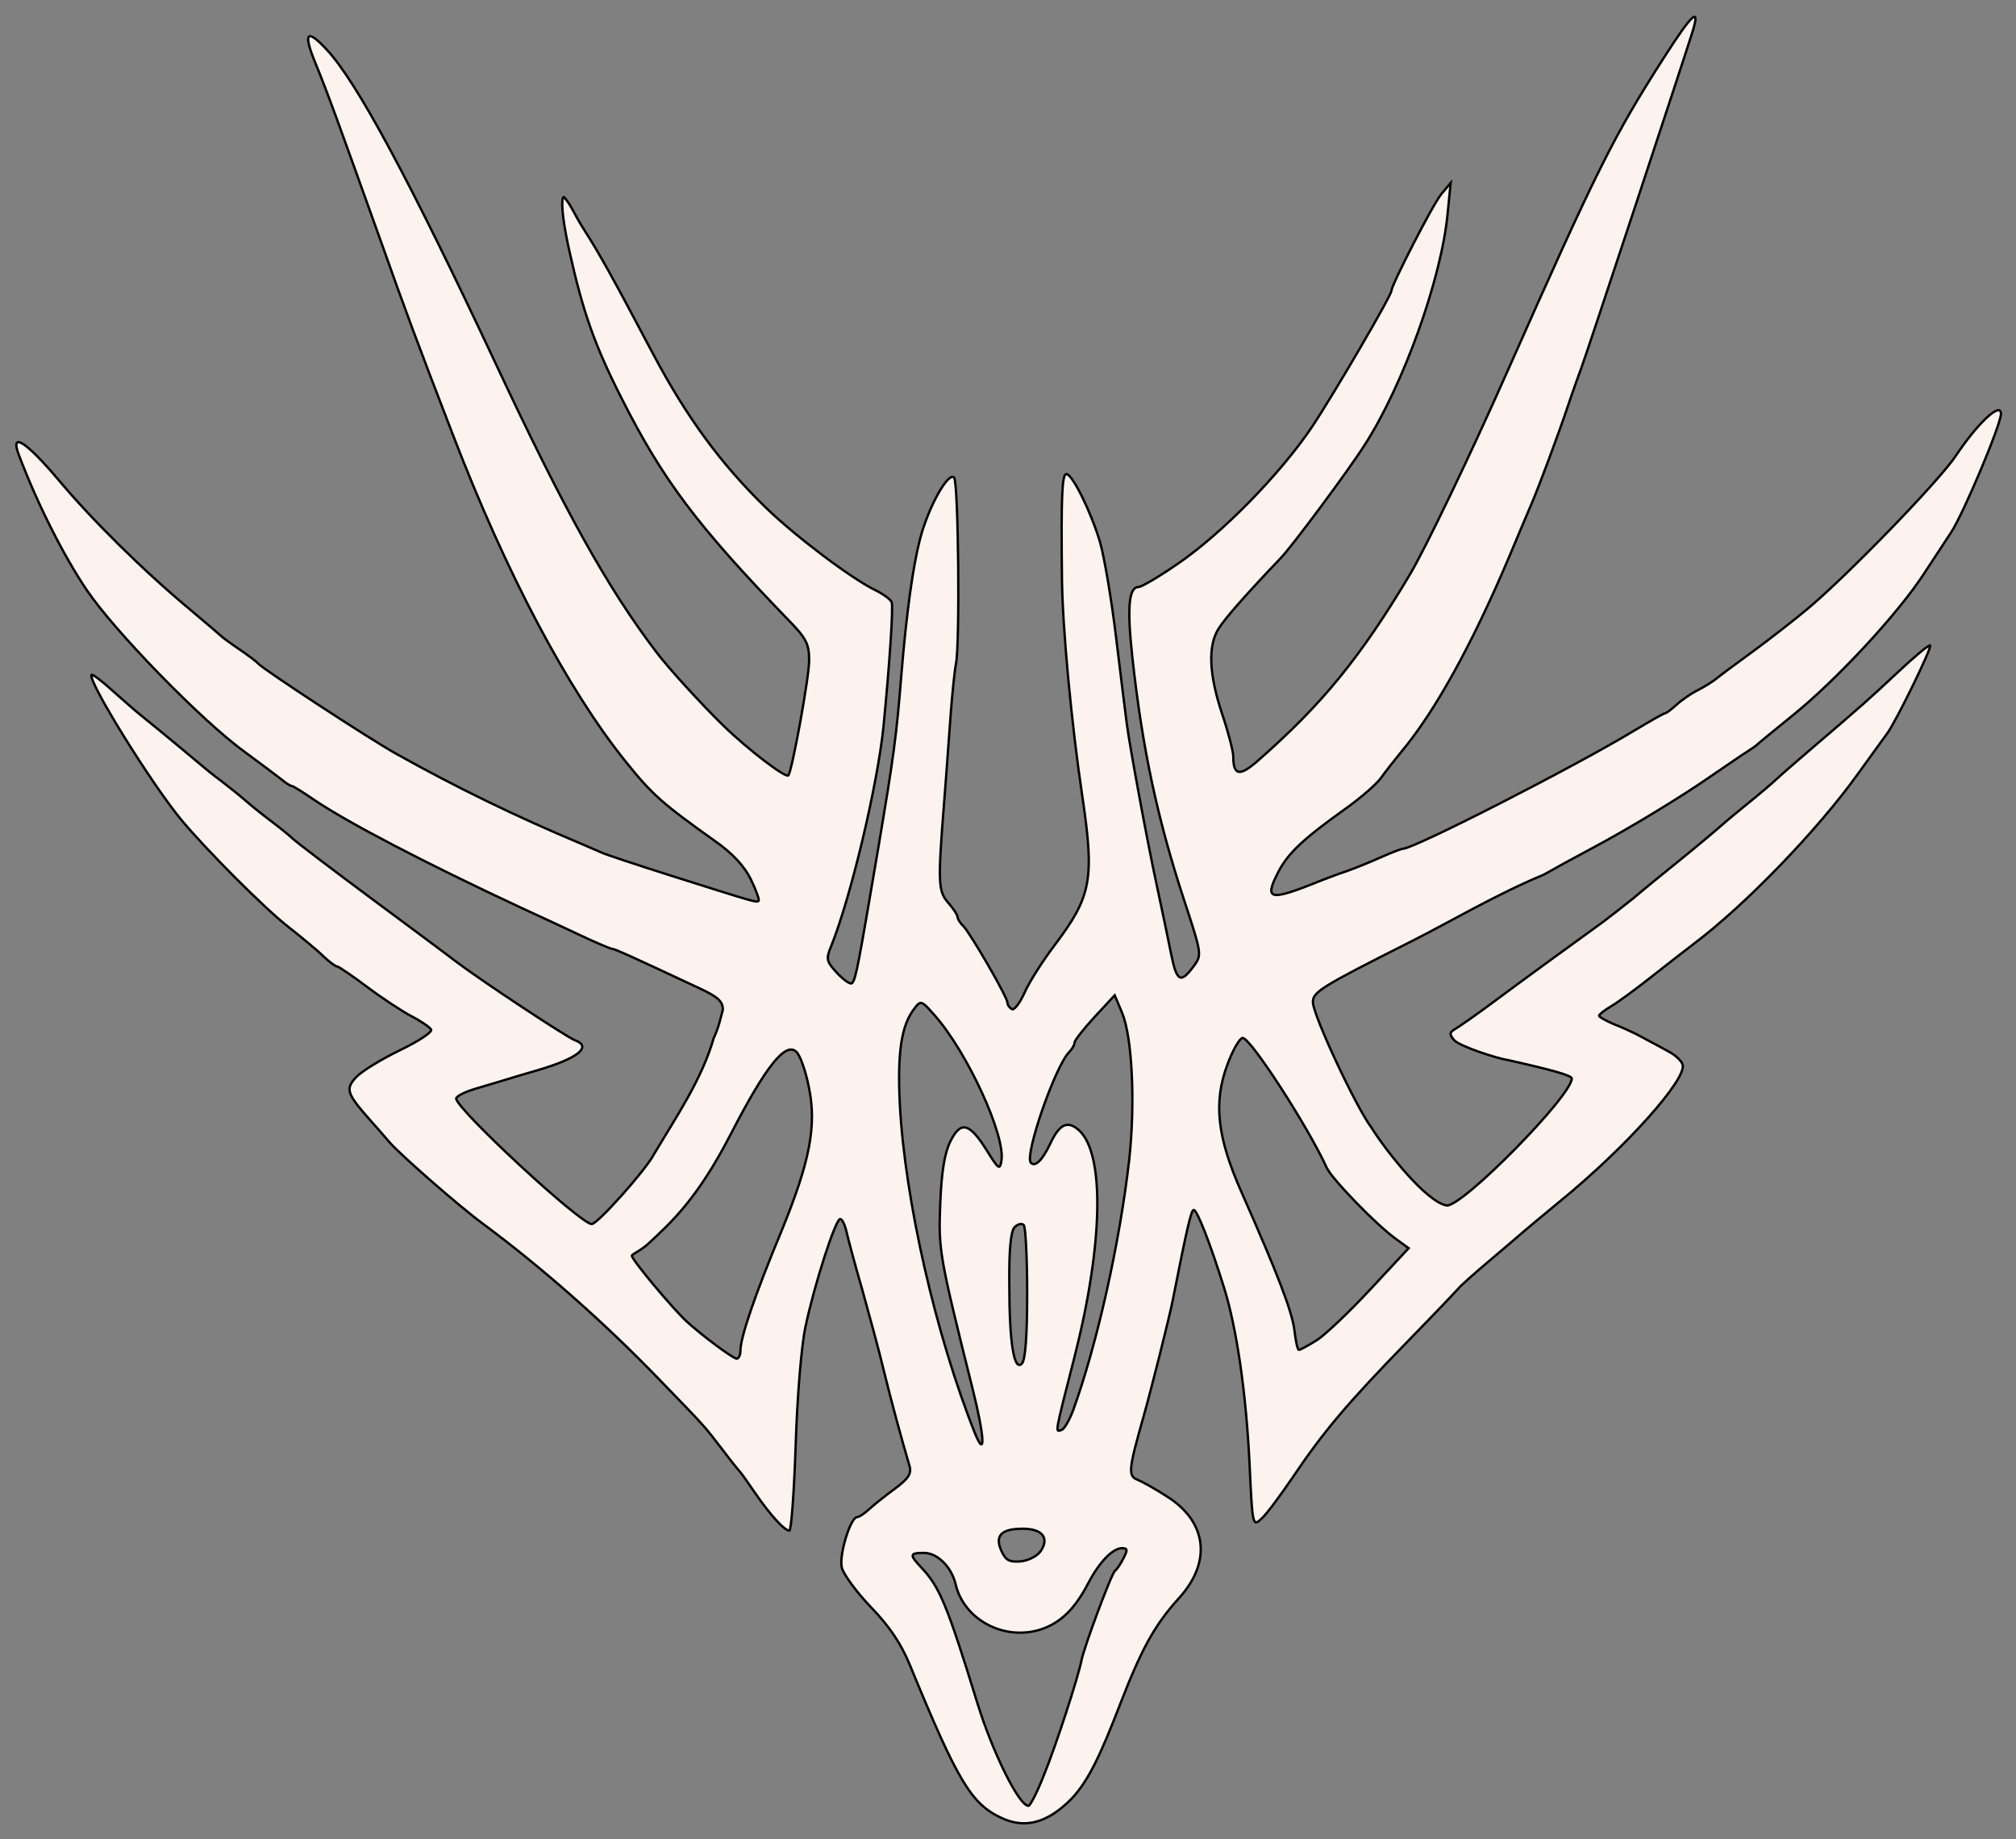 <?xml version="1.0" encoding="utf-8"?>
<!-- Generator: Adobe Illustrator 23.0.1, SVG Export Plug-In . SVG Version: 6.00 Build 0)  -->
<svg version="1.1"
	 id="svg5466" inkscape:version="0.91 r13725" sodipodi:docname="Vev-color.svg" xmlns:cc="http://creativecommons.org/ns#" xmlns:dc="http://purl.org/dc/elements/1.1/" xmlns:inkscape="http://www.inkscape.org/namespaces/inkscape" xmlns:rdf="http://www.w3.org/1999/02/22-rdf-syntax-ns#" xmlns:sodipodi="http://sodipodi.sourceforge.net/DTD/sodipodi-0.dtd" xmlns:svg="http://www.w3.org/2000/svg"
	 xmlns="http://www.w3.org/2000/svg" xmlns:xlink="http://www.w3.org/1999/xlink" x="0px" y="0px" viewBox="0 0 642.6 586.1"
	 style="enable-background:new 0 0 642.6 586.1;" xml:space="preserve">
<rect x="0" y="0" width="642.6" height="586.1" fill="#808080" stroke="none"/>
<style type="text/css">
	.st0{fill:#FCF3EE;stroke:#000000;stroke-width:0.75;stroke-miterlimit:10;}
</style>
<sodipodi:namedview  bordercolor="#666666" borderopacity="1.0" fit-margin-bottom="5" fit-margin-left="5" fit-margin-right="5" fit-margin-top="5" id="base" inkscape:current-layer="layer1" inkscape:cx="434.20502" inkscape:cy="239.28975" inkscape:document-units="px" inkscape:pageopacity="0.0" inkscape:pageshadow="2" inkscape:window-height="1137" inkscape:window-maximized="1" inkscape:window-width="1920" inkscape:window-x="1672" inkscape:window-y="-8" inkscape:zoom="1.4" pagecolor="#ffffff" showgrid="false" units="px">
	</sodipodi:namedview>
<g id="layer1" transform="translate(-35.688,-173.326)" inkscape:groupmode="layer" inkscape:label="Layer 1">
	
		<path id="path5519" inkscape:connector-curvature="0" sodipodi:nodetypes="sssssssssssssssssssssssscssssssssscssscsssscssscccsssssssssssscsssssssssssssssssccsssccssscssssssscssssssscsssssssssssssssssscssssscssssssssssssssssssssscssssscscsssccscccccsssssscsssccssscssccsscsssscsscsscssssssscsssssssscsssscsssssssssssssscssssssscssccsssssscsssscscscsssssssc" class="st0" d="
		M355.2,752.8c-9.9-4.5-14.1-11.5-29.5-48.9c-2.8-6.8-6.5-12.3-12.4-18.4c-4.6-4.8-8.8-10.5-9.3-12.7c-0.9-4,2.8-16,4.9-16
		c0.6,0,2.3-1.1,3.8-2.5s5.3-4.4,8.3-6.6c4.3-3.2,5.3-4.8,4.6-7.2c-2.7-9.2-5.7-20.2-8.2-30.4c-1.5-6.3-4.7-18-6.9-25.9
		c-2.3-7.9-4.5-16.2-5-18.4c-0.5-2.2-1.4-4-2-4c-1.5,0-8.3,21.1-11.1,34.5c-1.3,6.2-2.6,22.2-3.1,37.8c-0.5,14.8-1.4,27-2,27
		c-1.6,0-6.2-5.1-11-12.1c-2.2-3.2-4.3-6.2-4.7-6.6c-0.4-0.4-3-3.6-5.7-7.2c-6-7.8-5-6.7-20.3-22.5c-17.2-17.8-37.2-35.5-56-49.4
		c-7.6-5.6-26.2-21.9-29.7-25.9c-1.7-2-4.5-5.2-6.3-7.2c-7.4-8.4-7.9-9.8-4.4-13.6c1.8-1.9,8-5.7,14-8.6c6-2.9,10.4-5.8,9.9-6.6
		c-0.5-0.8-3.3-2.7-6.2-4.2c-2.9-1.5-9.3-5.7-14.1-9.3s-9.2-6.6-9.7-6.6c-0.5,0-2.5-1.5-4.3-3.2c-1.8-1.8-6.9-6-11.2-9.4
		c-7.5-5.8-26.4-24.8-34.2-34.2c-9.8-11.9-30-44.6-28.5-46.1c0.3-0.3,3.2,1.9,6.4,4.8c3.3,2.9,7.1,6.3,8.6,7.5
		c7.2,5.8,18.6,15.3,20,16.5c0.9,0.8,3.7,3.1,6.3,5c2.6,2,6.1,4.8,7.8,6.3c1.7,1.5,5.3,4.4,8.1,6.5c2.8,2.1,5.9,4.6,7,5.7
		c1.1,1,12.1,9.4,24.5,18.6c12.4,9.2,24.8,18.4,27.5,20.5c8.8,6.6,35.2,24,37.8,25c5.7,2.1,1,5.8-11.9,9.6c-3.6,1-8.1,2.4-10.1,3
		c-2,0.6-6.4,1.9-9.7,2.9c-3.4,1-6.1,2.4-6.1,3.1c0,3.3,39.6,40,43.2,40c1.9,0,17.1-17.1,19.7-22c7-11.8,15.4-24,19.2-37.3
		c1.5-3.1,2.1-6,2.9-9c0-2.7-1.6-4.1-7.6-6.9c-22-10.3-26.9-12.5-27.7-12.5c-0.5,0-5.2-2-10.5-4.5c-5.3-2.5-13.5-6.3-18.3-8.5
		c-30.5-14.2-55.6-27.3-66.2-34.5c-3.5-2.4-6.7-4.4-7.1-4.4c-0.4,0-1.9-0.9-3.3-2.1c-1.4-1.1-6.7-5.1-11.9-8.9
		c-13.6-9.9-41.3-38.3-50.2-51.5c-7.4-11-15.7-27.4-21.6-43c-2.9-7.6,2.3-4.3,12.6,7.9c10.8,12.9,27.1,29,42,41.4
		c5.1,4.3,9.7,8.2,10.1,8.6c0.4,0.4,3,2.3,5.8,4.2c2.8,1.9,5.4,3.9,5.8,4.4c1.4,1.7,35.3,23.9,43.9,28.7
		c19.3,10.8,38.3,20,58.3,28.4c2.8,1.2,6,2.6,7.2,3.1c1.2,0.6,10.9,3.8,21.6,7.2c27.8,8.8,27.8,8.8,28.5,8.2
		c0.3-0.3-0.8-3.4-2.5-6.9c-2-4.1-5.9-8.3-11.2-12c-17.1-12.2-20.1-14.8-28.7-25.5c-18.5-23-38.2-60.3-55-104
		c-11.5-29.8-15-39.2-23.3-62.6c-13.8-38.5-16.5-46-20.5-55.8c-4.1-9.9-2.9-11.4,3.5-4.5c9.6,10.2,26.7,42.1,53.8,99.9
		c22,47,35.7,71.6,51.2,92c3.9,5.2,14.7,17,21.5,23.6c7.7,7.5,20,16.9,20.7,15.8c1.2-1.6,6.7-31.7,6.6-36.7c0-5.2-0.9-7-6.9-13.1
		c-28.8-29.8-39.7-44.3-52.8-70.2c-8.7-17.1-12.4-27.7-16.7-47c-3.2-14.3-2.4-18.7-1.4-16.9c2.4,3,2.6,4.6,6.3,10.4
		c4.8,7.5,8.8,14.7,21.7,39.1c10.7,20.2,21.6,35.1,36,49.1c9.4,9.1,27.1,22.5,34.9,26.3c2.5,1.2,4.9,3,5.2,3.8
		c0.6,1.5-0.7,20.2-2.6,39.7c-1.9,18.6-10.4,54.4-16.7,70c-1.7,4.1-1.5,4.8,2,8.6c2.1,2.2,4.2,3.7,4.7,3.1c1.2-1.2,2-5.7,8.3-42.8
		c4.9-29.1,5.8-35.4,7.4-55.4c1.6-19.6,3.7-34.6,5.9-43.1c2.6-10.2,9-21.7,10.9-19.8c1.4,1.4,1.9,53.2,0.6,59.4
		c-0.4,1.9-1.1,8.7-1.6,15s-1.4,19.6-2.2,29.5c-2,25.5-1.9,27.9,1.4,31.7c1.6,1.8,2.9,3.8,2.9,4.4c0,0.6,0.8,2,1.9,3
		c2.3,2.4,14,22.6,14,24.3c0,0.7,0.6,1.6,1.4,2.1c0.7,0.5,2.6-1.9,4.1-5.3s5.8-10.1,9.5-15c11.8-15.6,12.8-21,8.9-47.4
		c-3.5-23.3-6.3-53.6-6.5-69c-0.3-26.6,0-33.8,1.4-33.8c1.9,0,7.8,11.9,10.7,21.6c1.3,4.4,3.7,18.3,5.2,30.9s3.1,25,3.4,27.4
		c1,7.4,6.4,36.8,9.5,51.1c1.6,7.5,3.7,17.4,4.6,22c1.8,8.8,3,9.5,7.2,3.8c2.6-3.5,2.6-3.8-3-20.8c-8.6-26.2-13.4-48.5-16.6-77.9
		c-1.7-15.7-1.1-22.1,2-22.1c0.9,0,6.4-3.2,12.2-7.2c14.2-9.6,33.1-28.9,43.2-44c7-10.5,25.2-41.7,25.2-43.2
		c0-1.8,13.4-27.9,15.9-30.8l3-3.6l-1,10c-2,20.6-14,54.2-26.4,73.5c-5,7.9-23.2,32.4-26.8,36.1c-10.7,11.2-17.7,19.1-19.8,22.5
		c-3.4,5.4-3.1,14.3,1.1,27c2,5.9,3.6,12.1,3.6,13.7c0,6.1,2,6.5,7.9,1.3c20.4-17.9,32.6-32.8,48.4-59.3c5-8.4,19.1-37.7,31.2-65
		c28.5-64.2,33.8-74.8,49.7-99.6c9.2-14.4,11.8-16.7,9.1-8.1c-3.3,10.5-34.2,104-35.4,107c-0.6,1.6-2.6,7.1-4.3,12.2
		c-3.1,9.2-9.1,25.3-11.5,30.9c-0.7,1.6-4,9.4-7.3,17.3c-11.7,27.6-23.6,49.2-34.4,62c-2,2.5-4.9,6.1-6.3,8.1
		c-1.4,2-6.6,6.5-11.4,9.9c-13.6,9.7-18.3,14.2-21.4,20.2c-4.6,9-2.8,9.3,13.8,2.6c1.6-0.6,5.1-2,7.9-2.9c2.8-1,7.8-3,11.1-4.5
		c3.4-1.5,6.5-2.7,7-2.7c3.5,0,54.6-26.1,73.8-37.7c5-3,9.4-5.5,9.8-5.5s1.9-1.2,3.5-2.6c1.6-1.5,4.6-3.6,6.8-4.7s4.9-2.8,6.1-3.8
		c1.2-1,6.5-4.9,11.7-8.7s13-9.9,17.2-13.4c12.6-10.5,41.9-40.7,47.3-48.8c7-10.5,14.4-17.4,14.4-13.4c0,3.4-11.9,31.7-15.9,37.8
		c-1.3,2-5.4,8.2-9,13.7c-8.3,12.6-27.7,33.5-41.6,44.7c-5.8,4.7-10.8,8.8-11.2,9.2c-0.4,0.4-1.8,1.4-3.1,2.2
		c-1.3,0.8-6.1,4.1-10.8,7.3c-10.3,7.2-26.8,17.2-39.4,23.9c-5.1,2.7-11.8,6.4-14.8,8.1c-15,6.2-29.8,15-42.1,21.2
		c-29.2,14.7-31.6,16.2-31.4,19.6c0.3,4.5,13.8,33.4,18.6,39.7c4.6,7.4,17.6,23.9,24.1,24.9c5.4,0,39.8-35,39.8-40.5
		c0-0.9-5.8-2.6-20.1-5.8c-3.5-0.5-15.6-4.4-17.4-6.4c-1.6-1.9-1.5-2.5,0.4-3.6c1.2-0.7,6.1-4.1,10.7-7.5
		c9.5-7.1,31.1-22.8,36.4-26.6c1.9-1.4,6.2-4.8,9.6-7.5c3.3-2.8,10.3-8.5,15.5-12.7c5.2-4.2,10.9-9,12.7-10.6
		c1.8-1.6,5.8-4.9,8.9-7.4c3.1-2.5,7-5.8,8.7-7.4s7.3-6.4,12.4-10.8c14.3-12.2,16.9-14.5,26.4-23.4c4.8-4.5,9.3-8.3,10-8.3
		c1,0-11,24.6-13.7,28.1c-0.6,0.8-4.8,6.6-9.4,13c-12.7,17.7-35.6,41.5-52.2,54c-2.6,2-8.7,6.7-13.5,10.5s-10.5,8-12.7,9.3
		c-2.2,1.3-4,2.7-4,3.1s2.1,1.6,4.7,2.7c2.6,1,5.8,2.5,7.2,3.2c10.4,5.6,7.4,3.9,10.4,5.6c1.9,1,3.9,2.8,4.3,4
		c1.7,4.4-17.9,26.4-39,43.6c-5.3,4.4-10.4,8.6-11.3,9.4c-0.9,0.8-5.8,5-10.9,9.3c-5.1,4.3-9.7,8.4-10.1,9
		c-0.5,0.6-7.9,8.4-16.6,17.3c-18.8,19.3-26.5,28.4-36.2,42.8c-4,5.9-8.5,12-10.1,13.4c-2.8,2.6-2.9,2.4-3.8-17.3
		c-1.1-22.9-4.1-43.3-8.1-56.2c-4.3-13.8-8.6-24.9-9.7-24.9c-0.8,0-2.1,5.5-6.8,29.3c-1.1,5.4-6.7,27.8-9.3,36.9
		c-4.7,16.6-4.9,18.6-1.8,19.8c1.5,0.6,5.8,3,9.5,5.4c12.7,8.1,14.1,20.8,3.8,32.2c-7.8,8.6-11.9,16-18.7,33.5
		c-6.8,17.7-10.5,25-15.6,30.5C369.8,754.1,362.7,756.2,355.2,752.8L355.2,752.8z M368.4,739.1c3.9-9.5,10.9-31.1,12-36.6
		c0.9-4.5,9.6-27.8,10.7-28.6c0.6-0.4,1.8-2.2,2.7-4c1.4-2.7,1.3-3.2-0.5-3.2c-2.9,0-7.2,4.4-10.7,11.1c-4.4,8.5-9.1,12.9-15.5,14.9
		c-11.6,3.5-24.2-3.3-26.8-14.5c-1.3-5.5-5.8-10-10.1-10c-4.6,0-4.7,0.6-0.8,4.7c5.8,6.2,8.1,11.6,17.9,43.4
		c4.8,15.5,13.2,32.5,16.2,32.5C364,748.9,366.3,744.5,368.4,739.1L368.4,739.1z M367.5,667.5c2.7-4.1,0.4-7-5.8-7
		c-6.9,0-9,2.2-6.8,7.1c1.4,3,2.5,3.6,6.2,3.3C363.7,670.6,366.5,669.1,367.5,667.5L367.5,667.5z M345.8,616.3
		c-10.8-43.2-11-44.5-10.4-59.6c0.4-10,1.4-16,3.2-19.6c3.3-6.7,6.1-6,11.6,2.8c3.8,6.1,4.2,6.4,4.7,3.3c1.3-8-10.8-34.4-21.2-46.2
		c-4.3-4.9-4.5-5-6.6-2.2c-4.1,5.3-5.4,13.9-4.6,30.3c1.6,30.7,11.5,73.8,24,105.1C349.9,638.4,349.5,631.1,345.8,616.3z
		 M377.7,622.9c7.7-21.2,14.9-53.5,17.9-79.8c2-18.1,1-39.1-2.2-46.9l-2.4-5.7l-6.4,6.9c-3.5,3.8-6.4,7.5-6.4,8.2
		c0,0.7-0.8,2.1-1.8,3.1c-4.5,4.7-14.3,33.1-12.1,35.2c1.4,1.4,3.7-0.9,6.2-6.2c2.9-6.2,5.5-7.4,9.1-4.2c8.3,7.5,7.7,36.3-1.3,71.8
		c-6.6,25.8-6.3,24.4-4.2,23.7C374.9,628.8,376.5,626,377.7,622.9L377.7,622.9z M363.1,585.5c0-11.4-0.5-21.2-1.1-21.8
		s-1.9-0.3-2.9,0.7c-1.2,1.2-1.8,7-1.7,17.9c0,19,1.5,28.1,4,25.6C362.5,606.8,363.1,599.5,363.1,585.5z M271.7,603.7
		c0-4.1,4.6-17.7,12.9-37.6c9.2-22.4,11.5-33.9,8.9-46.4c-1-5-2.7-9.9-3.9-11.1c-3.4-3.5-9.7,4.3-20.9,26
		c-10.8,21-19.3,28.5-26.4,35.1c-2.4,2.2-5.2,3.3-5.2,3.8c0,1.3,12.8,16.6,17.4,20.9c4.8,4.4,14.7,11.8,16,11.9
		C271.2,606.3,271.7,605.1,271.7,603.7L271.7,603.7z M455.3,600.5c2.6-1.6,10.3-8.9,17.1-16.2l12.3-13.2l-4-2.9
		c-6.3-4.5-20.4-19.1-22.1-22.7c-6-13.2-24.3-41.4-26.8-41.4c-0.9,0-3.1,3.7-4.8,8.3c-4.6,12.1-3.4,23.2,4.4,40.8
		c11.5,26,16.2,38.1,16.9,44.2c0.4,3.4,1,6.1,1.4,6.1C450.2,603.5,452.7,602.1,455.3,600.5L455.3,600.5z"/>
</g>
</svg>
